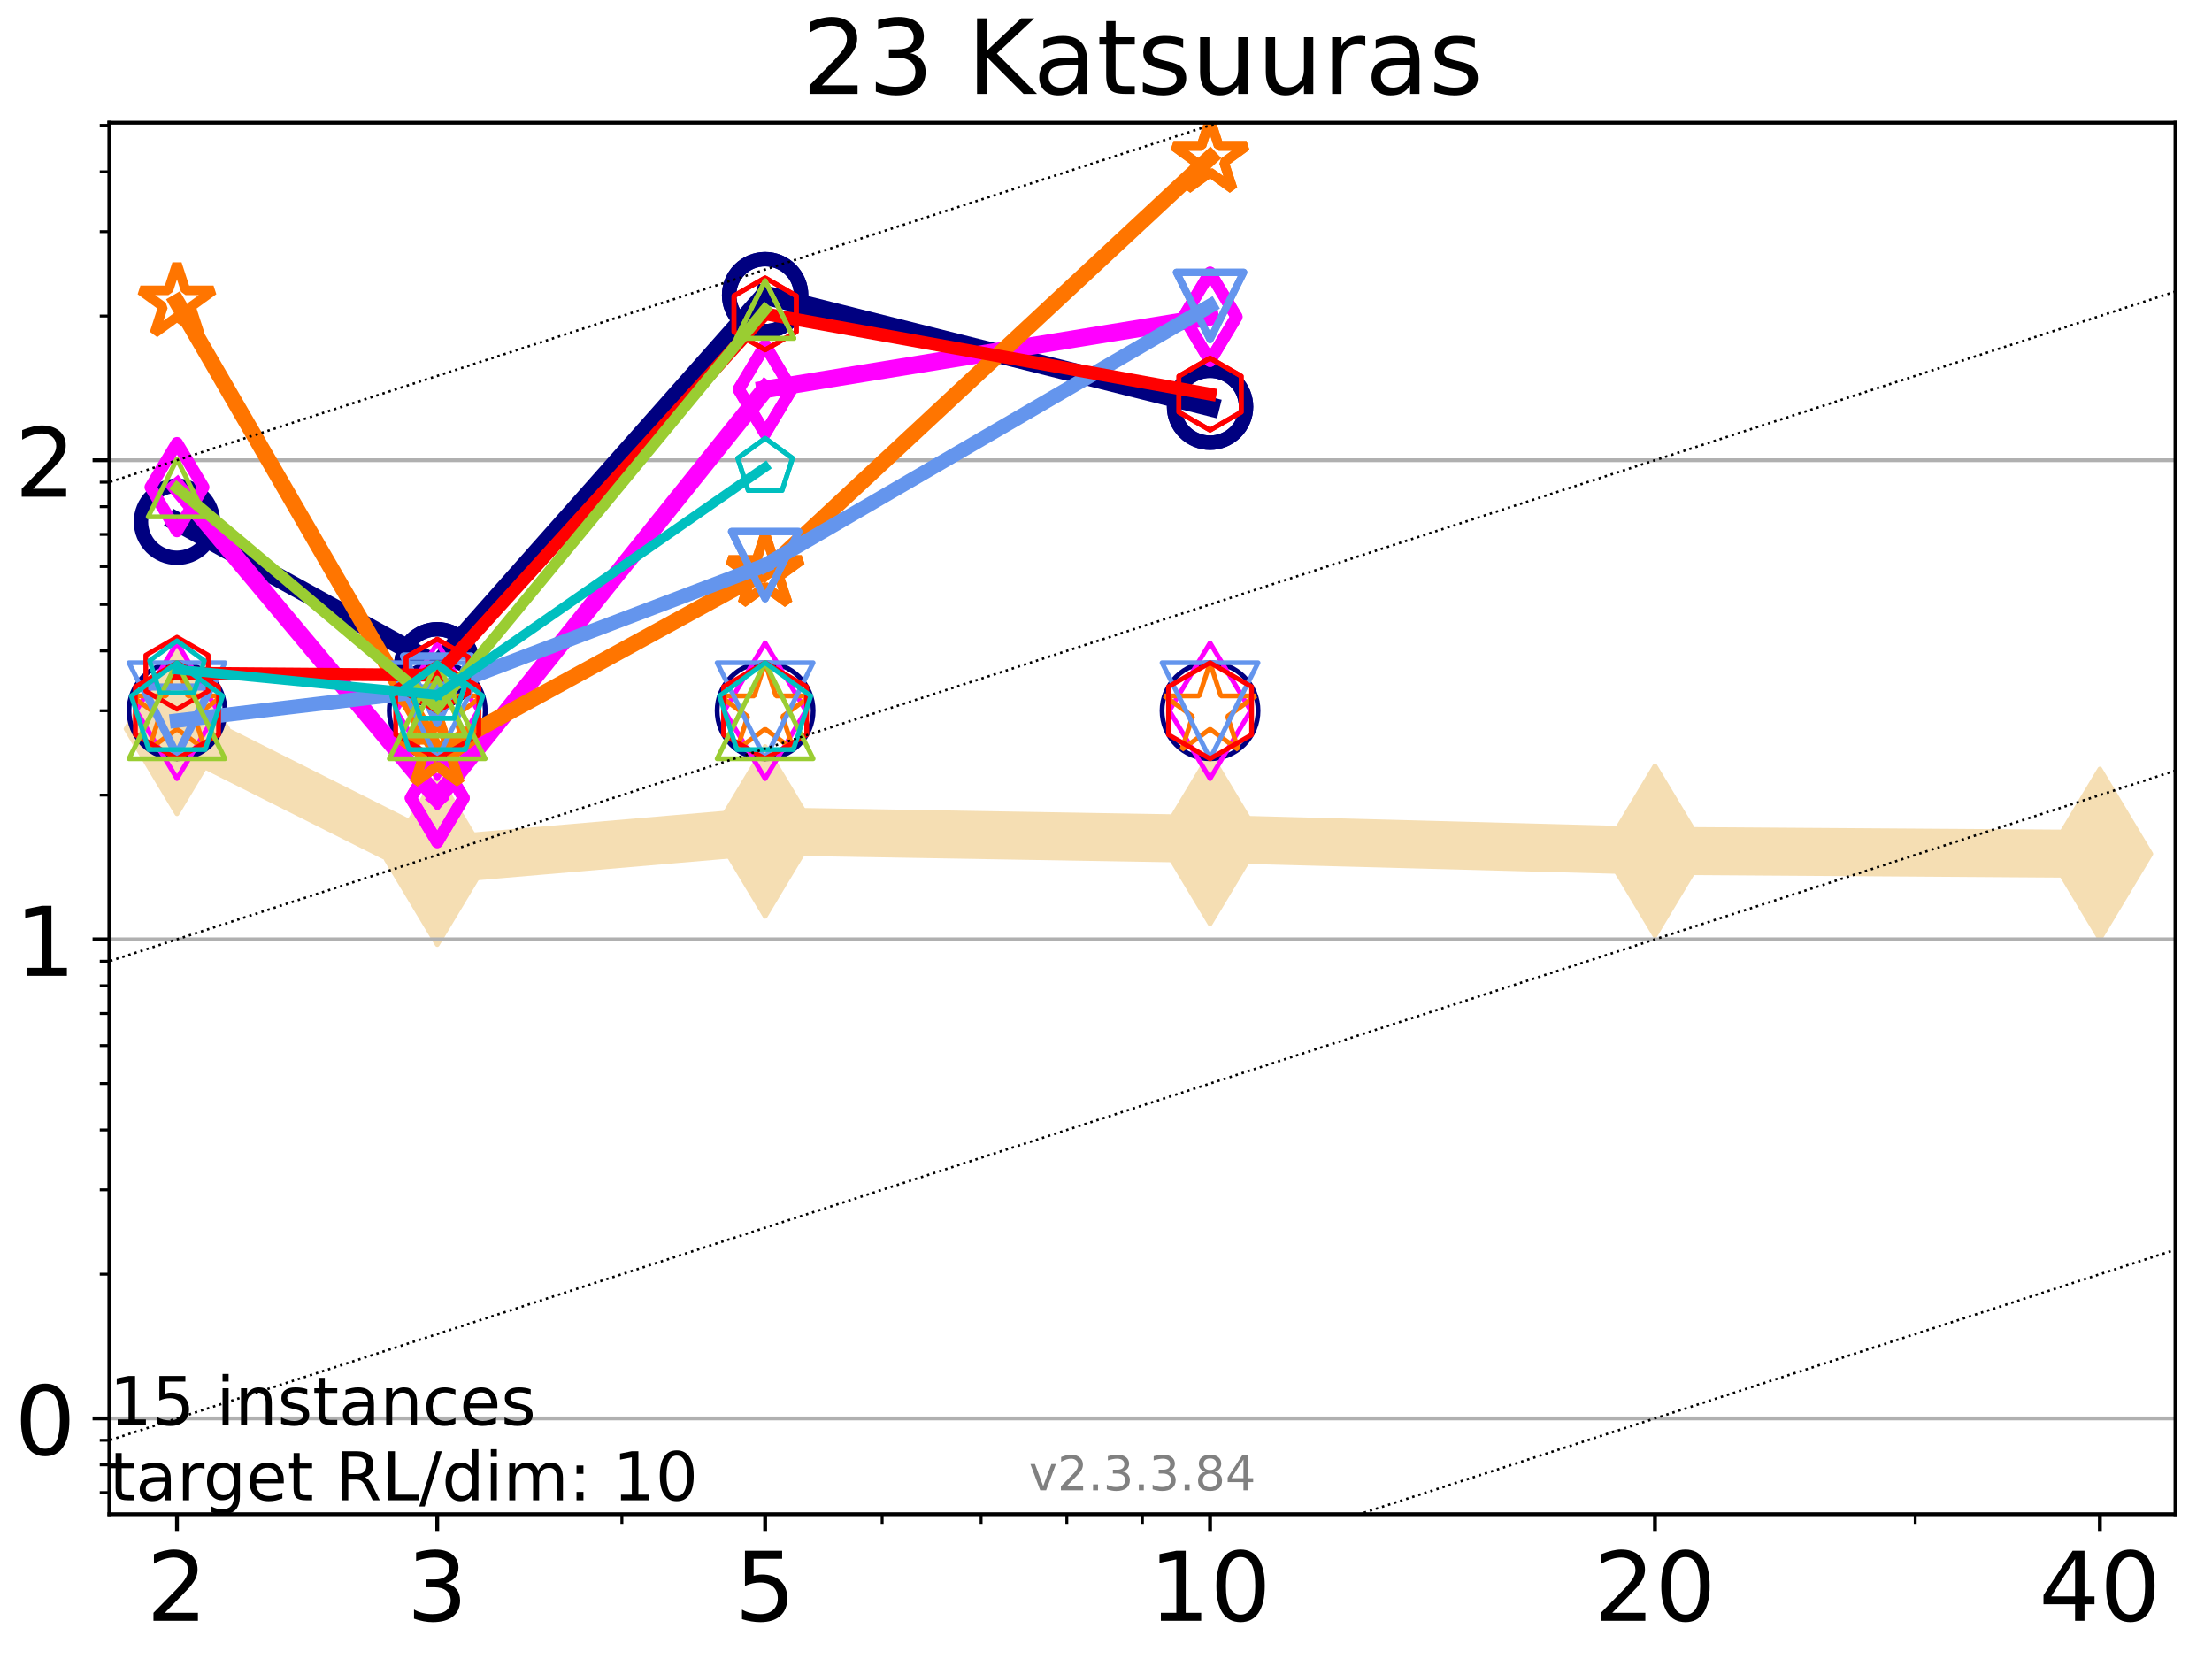<?xml version="1.0" encoding="utf-8" standalone="no"?>
<!DOCTYPE svg PUBLIC "-//W3C//DTD SVG 1.1//EN"
  "http://www.w3.org/Graphics/SVG/1.1/DTD/svg11.dtd">
<!-- Created with matplotlib (https://matplotlib.org/) -->
<svg height="345.6pt" version="1.1" viewBox="0 0 460.8 345.6" width="460.8pt" xmlns="http://www.w3.org/2000/svg" xmlns:xlink="http://www.w3.org/1999/xlink">
 <defs>
  <style type="text/css">*{stroke-linecap:butt;stroke-linejoin:round;}</style>
 </defs>
 <g id="figure_1">
  <g id="patch_1">
   <path d="M 0 345.6 
L 460.8 345.6 
L 460.8 0 
L 0 0 
z
" style="fill:#ffffff;"/>
  </g>
  <g id="axes_1">
   <g id="patch_2">
    <path d="M 22.78 315.44 
L 453.192 315.44 
L 453.192 25.56 
L 22.78 25.56 
z
" style="fill:#ffffff;"/>
   </g>
   <g id="line2d_1">
    <path clip-path="url(#p0651283814)" d="M 36.868 151.834 
L 91.085 179.079 
L 159.39 173.193 
L 252.074 174.77 
L 344.758 177.247 
L 437.443 177.889 
" style="fill:none;stroke:#f5deb3;stroke-linecap:square;stroke-width:10;"/>
    <defs>
     <path d="M -0 17.678 
L 10.607 0 
L 0 -17.678 
L -10.607 -0 
z
" id="m2bf4ff02f3" style="stroke:#f5deb3;stroke-linejoin:miter;"/>
    </defs>
    <g clip-path="url(#p0651283814)">
     <use style="fill:#f5deb3;stroke:#f5deb3;stroke-linejoin:miter;" x="36.868" xlink:href="#m2bf4ff02f3" y="151.834"/>
     <use style="fill:#f5deb3;stroke:#f5deb3;stroke-linejoin:miter;" x="91.085" xlink:href="#m2bf4ff02f3" y="179.079"/>
     <use style="fill:#f5deb3;stroke:#f5deb3;stroke-linejoin:miter;" x="159.39" xlink:href="#m2bf4ff02f3" y="173.193"/>
     <use style="fill:#f5deb3;stroke:#f5deb3;stroke-linejoin:miter;" x="252.074" xlink:href="#m2bf4ff02f3" y="174.77"/>
     <use style="fill:#f5deb3;stroke:#f5deb3;stroke-linejoin:miter;" x="344.758" xlink:href="#m2bf4ff02f3" y="177.247"/>
     <use style="fill:#f5deb3;stroke:#f5deb3;stroke-linejoin:miter;" x="437.443" xlink:href="#m2bf4ff02f3" y="177.889"/>
    </g>
   </g>
   <g id="matplotlib.axis_1">
    <g id="xtick_1">
     <g id="line2d_2">
      <defs>
       <path d="M 0 0 
L 0 3.5 
" id="madba690f1a" style="stroke:#000000;stroke-width:0.8;"/>
      </defs>
      <g>
       <use style="stroke:#000000;stroke-width:0.8;" x="36.868" xlink:href="#madba690f1a" y="315.44"/>
      </g>
     </g>
     <g id="text_1">
      <!-- 2 -->
      <g transform="translate(30.506 337.637)scale(0.2 -0.2)">
       <defs>
        <path d="M 19.188 8.297 
L 53.609 8.297 
L 53.609 0 
L 7.328 0 
L 7.328 8.297 
Q 12.938 14.109 22.625 23.891 
Q 32.328 33.688 34.812 36.531 
Q 39.547 41.844 41.422 45.531 
Q 43.312 49.219 43.312 52.781 
Q 43.312 58.594 39.234 62.25 
Q 35.156 65.922 28.609 65.922 
Q 23.969 65.922 18.812 64.312 
Q 13.672 62.703 7.812 59.422 
L 7.812 69.391 
Q 13.766 71.781 18.938 73 
Q 24.125 74.219 28.422 74.219 
Q 39.75 74.219 46.484 68.547 
Q 53.219 62.891 53.219 53.422 
Q 53.219 48.922 51.531 44.891 
Q 49.859 40.875 45.406 35.406 
Q 44.188 33.984 37.641 27.219 
Q 31.109 20.453 19.188 8.297 
z
" id="DejaVuSans-50"/>
       </defs>
       <use xlink:href="#DejaVuSans-50"/>
      </g>
     </g>
    </g>
    <g id="xtick_2">
     <g id="line2d_3">
      <g>
       <use style="stroke:#000000;stroke-width:0.8;" x="91.085" xlink:href="#madba690f1a" y="315.44"/>
      </g>
     </g>
     <g id="text_2">
      <!-- 3 -->
      <g transform="translate(84.723 337.637)scale(0.2 -0.2)">
       <defs>
        <path d="M 40.578 39.312 
Q 47.656 37.797 51.625 33 
Q 55.609 28.219 55.609 21.188 
Q 55.609 10.406 48.188 4.484 
Q 40.766 -1.422 27.094 -1.422 
Q 22.516 -1.422 17.656 -0.516 
Q 12.797 0.391 7.625 2.203 
L 7.625 11.719 
Q 11.719 9.328 16.594 8.109 
Q 21.484 6.891 26.812 6.891 
Q 36.078 6.891 40.938 10.547 
Q 45.797 14.203 45.797 21.188 
Q 45.797 27.641 41.281 31.266 
Q 36.766 34.906 28.719 34.906 
L 20.219 34.906 
L 20.219 43.016 
L 29.109 43.016 
Q 36.375 43.016 40.234 45.922 
Q 44.094 48.828 44.094 54.297 
Q 44.094 59.906 40.109 62.906 
Q 36.141 65.922 28.719 65.922 
Q 24.656 65.922 20.016 65.031 
Q 15.375 64.156 9.812 62.312 
L 9.812 71.094 
Q 15.438 72.656 20.344 73.438 
Q 25.25 74.219 29.594 74.219 
Q 40.828 74.219 47.359 69.109 
Q 53.906 64.016 53.906 55.328 
Q 53.906 49.266 50.438 45.094 
Q 46.969 40.922 40.578 39.312 
z
" id="DejaVuSans-51"/>
       </defs>
       <use xlink:href="#DejaVuSans-51"/>
      </g>
     </g>
    </g>
    <g id="xtick_3">
     <g id="line2d_4">
      <g>
       <use style="stroke:#000000;stroke-width:0.8;" x="159.39" xlink:href="#madba690f1a" y="315.44"/>
      </g>
     </g>
     <g id="text_3">
      <!-- 5 -->
      <g transform="translate(153.028 337.637)scale(0.2 -0.2)">
       <defs>
        <path d="M 10.797 72.906 
L 49.516 72.906 
L 49.516 64.594 
L 19.828 64.594 
L 19.828 46.734 
Q 21.969 47.469 24.109 47.828 
Q 26.266 48.188 28.422 48.188 
Q 40.625 48.188 47.75 41.5 
Q 54.891 34.812 54.891 23.391 
Q 54.891 11.625 47.562 5.094 
Q 40.234 -1.422 26.906 -1.422 
Q 22.312 -1.422 17.547 -0.641 
Q 12.797 0.141 7.719 1.703 
L 7.719 11.625 
Q 12.109 9.234 16.797 8.062 
Q 21.484 6.891 26.703 6.891 
Q 35.156 6.891 40.078 11.328 
Q 45.016 15.766 45.016 23.391 
Q 45.016 31 40.078 35.438 
Q 35.156 39.891 26.703 39.891 
Q 22.75 39.891 18.812 39.016 
Q 14.891 38.141 10.797 36.281 
z
" id="DejaVuSans-53"/>
       </defs>
       <use xlink:href="#DejaVuSans-53"/>
      </g>
     </g>
    </g>
    <g id="xtick_4">
     <g id="line2d_5">
      <g>
       <use style="stroke:#000000;stroke-width:0.8;" x="252.074" xlink:href="#madba690f1a" y="315.44"/>
      </g>
     </g>
     <g id="text_4">
      <!-- 10 -->
      <g transform="translate(239.349 337.637)scale(0.2 -0.2)">
       <defs>
        <path d="M 12.406 8.297 
L 28.516 8.297 
L 28.516 63.922 
L 10.984 60.406 
L 10.984 69.391 
L 28.422 72.906 
L 38.281 72.906 
L 38.281 8.297 
L 54.391 8.297 
L 54.391 0 
L 12.406 0 
z
" id="DejaVuSans-49"/>
        <path d="M 31.781 66.406 
Q 24.172 66.406 20.328 58.906 
Q 16.5 51.422 16.5 36.375 
Q 16.5 21.391 20.328 13.891 
Q 24.172 6.391 31.781 6.391 
Q 39.453 6.391 43.281 13.891 
Q 47.125 21.391 47.125 36.375 
Q 47.125 51.422 43.281 58.906 
Q 39.453 66.406 31.781 66.406 
z
M 31.781 74.219 
Q 44.047 74.219 50.516 64.516 
Q 56.984 54.828 56.984 36.375 
Q 56.984 17.969 50.516 8.266 
Q 44.047 -1.422 31.781 -1.422 
Q 19.531 -1.422 13.062 8.266 
Q 6.594 17.969 6.594 36.375 
Q 6.594 54.828 13.062 64.516 
Q 19.531 74.219 31.781 74.219 
z
" id="DejaVuSans-48"/>
       </defs>
       <use xlink:href="#DejaVuSans-49"/>
       <use x="63.623" xlink:href="#DejaVuSans-48"/>
      </g>
     </g>
    </g>
    <g id="xtick_5">
     <g id="line2d_6">
      <g>
       <use style="stroke:#000000;stroke-width:0.8;" x="344.758" xlink:href="#madba690f1a" y="315.44"/>
      </g>
     </g>
     <g id="text_5">
      <!-- 20 -->
      <g transform="translate(332.033 337.637)scale(0.2 -0.2)">
       <use xlink:href="#DejaVuSans-50"/>
       <use x="63.623" xlink:href="#DejaVuSans-48"/>
      </g>
     </g>
    </g>
    <g id="xtick_6">
     <g id="line2d_7">
      <g>
       <use style="stroke:#000000;stroke-width:0.8;" x="437.443" xlink:href="#madba690f1a" y="315.44"/>
      </g>
     </g>
     <g id="text_6">
      <!-- 40 -->
      <g transform="translate(424.718 337.637)scale(0.2 -0.2)">
       <defs>
        <path d="M 37.797 64.312 
L 12.891 25.391 
L 37.797 25.391 
z
M 35.203 72.906 
L 47.609 72.906 
L 47.609 25.391 
L 58.016 25.391 
L 58.016 17.188 
L 47.609 17.188 
L 47.609 0 
L 37.797 0 
L 37.797 17.188 
L 4.891 17.188 
L 4.891 26.703 
z
" id="DejaVuSans-52"/>
       </defs>
       <use xlink:href="#DejaVuSans-52"/>
       <use x="63.623" xlink:href="#DejaVuSans-48"/>
      </g>
     </g>
    </g>
    <g id="xtick_7">
     <g id="line2d_8">
      <defs>
       <path d="M 0 0 
L 0 2 
" id="m5be0d6f172" style="stroke:#000000;stroke-width:0.6;"/>
      </defs>
      <g>
       <use style="stroke:#000000;stroke-width:0.6;" x="129.552" xlink:href="#m5be0d6f172" y="315.44"/>
      </g>
     </g>
    </g>
    <g id="xtick_8">
     <g id="line2d_9">
      <g>
       <use style="stroke:#000000;stroke-width:0.6;" x="183.769" xlink:href="#m5be0d6f172" y="315.44"/>
      </g>
     </g>
    </g>
    <g id="xtick_9">
     <g id="line2d_10">
      <g>
       <use style="stroke:#000000;stroke-width:0.6;" x="204.381" xlink:href="#m5be0d6f172" y="315.44"/>
      </g>
     </g>
    </g>
    <g id="xtick_10">
     <g id="line2d_11">
      <g>
       <use style="stroke:#000000;stroke-width:0.6;" x="222.237" xlink:href="#m5be0d6f172" y="315.44"/>
      </g>
     </g>
    </g>
    <g id="xtick_11">
     <g id="line2d_12">
      <g>
       <use style="stroke:#000000;stroke-width:0.6;" x="237.986" xlink:href="#m5be0d6f172" y="315.44"/>
      </g>
     </g>
    </g>
    <g id="xtick_12">
     <g id="line2d_13">
      <g>
       <use style="stroke:#000000;stroke-width:0.6;" x="398.975" xlink:href="#m5be0d6f172" y="315.44"/>
      </g>
     </g>
    </g>
   </g>
   <g id="matplotlib.axis_2">
    <g id="ytick_1">
     <g id="line2d_14">
      <path clip-path="url(#p0651283814)" d="M 22.78 295.48 
L 453.192 295.48 
" style="fill:none;stroke:#b0b0b0;stroke-linecap:square;stroke-width:0.8;"/>
     </g>
     <g id="line2d_15">
      <defs>
       <path d="M 0 0 
L -3.5 0 
" id="m5b00fd52d1" style="stroke:#000000;stroke-width:0.8;"/>
      </defs>
      <g>
       <use style="stroke:#000000;stroke-width:0.8;" x="22.78" xlink:href="#m5b00fd52d1" y="295.48"/>
      </g>
     </g>
     <g id="text_7">
      <!-- 0 -->
      <g transform="translate(3.055 303.078)scale(0.2 -0.2)">
       <use xlink:href="#DejaVuSans-48"/>
      </g>
     </g>
    </g>
    <g id="ytick_2">
     <g id="line2d_16">
      <path clip-path="url(#p0651283814)" d="M 22.78 195.679 
L 453.192 195.679 
" style="fill:none;stroke:#b0b0b0;stroke-linecap:square;stroke-width:0.8;"/>
     </g>
     <g id="line2d_17">
      <g>
       <use style="stroke:#000000;stroke-width:0.8;" x="22.78" xlink:href="#m5b00fd52d1" y="195.679"/>
      </g>
     </g>
     <g id="text_8">
      <!-- 1 -->
      <g transform="translate(3.055 203.278)scale(0.2 -0.2)">
       <use xlink:href="#DejaVuSans-49"/>
      </g>
     </g>
    </g>
    <g id="ytick_3">
     <g id="line2d_18">
      <path clip-path="url(#p0651283814)" d="M 22.78 95.879 
L 453.192 95.879 
" style="fill:none;stroke:#b0b0b0;stroke-linecap:square;stroke-width:0.8;"/>
     </g>
     <g id="line2d_19">
      <g>
       <use style="stroke:#000000;stroke-width:0.8;" x="22.78" xlink:href="#m5b00fd52d1" y="95.879"/>
      </g>
     </g>
     <g id="text_9">
      <!-- 2 -->
      <g transform="translate(3.055 103.477)scale(0.2 -0.2)">
       <use xlink:href="#DejaVuSans-50"/>
      </g>
     </g>
    </g>
    <g id="ytick_4">
     <g id="line2d_20">
      <defs>
       <path d="M 0 0 
L -2 0 
" id="m7f243e29fc" style="stroke:#000000;stroke-width:0.6;"/>
      </defs>
      <g>
       <use style="stroke:#000000;stroke-width:0.6;" x="22.78" xlink:href="#m7f243e29fc" y="310.939"/>
      </g>
     </g>
    </g>
    <g id="ytick_5">
     <g id="line2d_21">
      <g>
       <use style="stroke:#000000;stroke-width:0.6;" x="22.78" xlink:href="#m7f243e29fc" y="305.152"/>
      </g>
     </g>
    </g>
    <g id="ytick_6">
     <g id="line2d_22">
      <g>
       <use style="stroke:#000000;stroke-width:0.6;" x="22.78" xlink:href="#m7f243e29fc" y="300.047"/>
      </g>
     </g>
    </g>
    <g id="ytick_7">
     <g id="line2d_23">
      <g>
       <use style="stroke:#000000;stroke-width:0.6;" x="22.78" xlink:href="#m7f243e29fc" y="265.437"/>
      </g>
     </g>
    </g>
    <g id="ytick_8">
     <g id="line2d_24">
      <g>
       <use style="stroke:#000000;stroke-width:0.6;" x="22.78" xlink:href="#m7f243e29fc" y="247.863"/>
      </g>
     </g>
    </g>
    <g id="ytick_9">
     <g id="line2d_25">
      <g>
       <use style="stroke:#000000;stroke-width:0.6;" x="22.78" xlink:href="#m7f243e29fc" y="235.394"/>
      </g>
     </g>
    </g>
    <g id="ytick_10">
     <g id="line2d_26">
      <g>
       <use style="stroke:#000000;stroke-width:0.6;" x="22.78" xlink:href="#m7f243e29fc" y="225.722"/>
      </g>
     </g>
    </g>
    <g id="ytick_11">
     <g id="line2d_27">
      <g>
       <use style="stroke:#000000;stroke-width:0.6;" x="22.78" xlink:href="#m7f243e29fc" y="217.82"/>
      </g>
     </g>
    </g>
    <g id="ytick_12">
     <g id="line2d_28">
      <g>
       <use style="stroke:#000000;stroke-width:0.6;" x="22.78" xlink:href="#m7f243e29fc" y="211.139"/>
      </g>
     </g>
    </g>
    <g id="ytick_13">
     <g id="line2d_29">
      <g>
       <use style="stroke:#000000;stroke-width:0.6;" x="22.78" xlink:href="#m7f243e29fc" y="205.351"/>
      </g>
     </g>
    </g>
    <g id="ytick_14">
     <g id="line2d_30">
      <g>
       <use style="stroke:#000000;stroke-width:0.6;" x="22.78" xlink:href="#m7f243e29fc" y="200.246"/>
      </g>
     </g>
    </g>
    <g id="ytick_15">
     <g id="line2d_31">
      <g>
       <use style="stroke:#000000;stroke-width:0.6;" x="22.78" xlink:href="#m7f243e29fc" y="165.636"/>
      </g>
     </g>
    </g>
    <g id="ytick_16">
     <g id="line2d_32">
      <g>
       <use style="stroke:#000000;stroke-width:0.6;" x="22.78" xlink:href="#m7f243e29fc" y="148.062"/>
      </g>
     </g>
    </g>
    <g id="ytick_17">
     <g id="line2d_33">
      <g>
       <use style="stroke:#000000;stroke-width:0.6;" x="22.78" xlink:href="#m7f243e29fc" y="135.593"/>
      </g>
     </g>
    </g>
    <g id="ytick_18">
     <g id="line2d_34">
      <g>
       <use style="stroke:#000000;stroke-width:0.6;" x="22.78" xlink:href="#m7f243e29fc" y="125.922"/>
      </g>
     </g>
    </g>
    <g id="ytick_19">
     <g id="line2d_35">
      <g>
       <use style="stroke:#000000;stroke-width:0.6;" x="22.78" xlink:href="#m7f243e29fc" y="118.019"/>
      </g>
     </g>
    </g>
    <g id="ytick_20">
     <g id="line2d_36">
      <g>
       <use style="stroke:#000000;stroke-width:0.6;" x="22.78" xlink:href="#m7f243e29fc" y="111.338"/>
      </g>
     </g>
    </g>
    <g id="ytick_21">
     <g id="line2d_37">
      <g>
       <use style="stroke:#000000;stroke-width:0.6;" x="22.78" xlink:href="#m7f243e29fc" y="105.55"/>
      </g>
     </g>
    </g>
    <g id="ytick_22">
     <g id="line2d_38">
      <g>
       <use style="stroke:#000000;stroke-width:0.6;" x="22.78" xlink:href="#m7f243e29fc" y="100.445"/>
      </g>
     </g>
    </g>
    <g id="ytick_23">
     <g id="line2d_39">
      <g>
       <use style="stroke:#000000;stroke-width:0.6;" x="22.78" xlink:href="#m7f243e29fc" y="65.836"/>
      </g>
     </g>
    </g>
    <g id="ytick_24">
     <g id="line2d_40">
      <g>
       <use style="stroke:#000000;stroke-width:0.6;" x="22.78" xlink:href="#m7f243e29fc" y="48.262"/>
      </g>
     </g>
    </g>
    <g id="ytick_25">
     <g id="line2d_41">
      <g>
       <use style="stroke:#000000;stroke-width:0.6;" x="22.78" xlink:href="#m7f243e29fc" y="35.793"/>
      </g>
     </g>
    </g>
    <g id="ytick_26">
     <g id="line2d_42">
      <g>
       <use style="stroke:#000000;stroke-width:0.6;" x="22.78" xlink:href="#m7f243e29fc" y="26.121"/>
      </g>
     </g>
    </g>
   </g>
   <g id="line2d_43">
    <path clip-path="url(#p0651283814)" d="M 36.868 108.696 
L 91.085 138.584 
" style="fill:none;stroke:#000080;stroke-linecap:square;stroke-width:4;"/>
    <defs>
     <path d="M 0 7.5 
C 1.989 7.5 3.897 6.71 5.303 5.303 
C 6.71 3.897 7.5 1.989 7.5 0 
C 7.5 -1.989 6.71 -3.897 5.303 -5.303 
C 3.897 -6.71 1.989 -7.5 0 -7.5 
C -1.989 -7.5 -3.897 -6.71 -5.303 -5.303 
C -6.71 -3.897 -7.5 -1.989 -7.5 0 
C -7.5 1.989 -6.71 3.897 -5.303 5.303 
C -3.897 6.71 -1.989 7.5 0 7.5 
z
" id="m69566d8a46" style="stroke:#000080;stroke-width:3;"/>
    </defs>
    <g clip-path="url(#p0651283814)">
     <use style="fill-opacity:0;stroke:#000080;stroke-width:3;" x="36.868" xlink:href="#m69566d8a46" y="108.696"/>
     <use style="fill-opacity:0;stroke:#000080;stroke-width:3;" x="91.085" xlink:href="#m69566d8a46" y="138.584"/>
    </g>
   </g>
   <g id="line2d_44">
    <path clip-path="url(#p0651283814)" d="M 91.085 138.584 
L 159.39 61.489 
" style="fill:none;stroke:#000080;stroke-linecap:square;stroke-width:4;"/>
    <g clip-path="url(#p0651283814)">
     <use style="fill-opacity:0;stroke:#000080;stroke-width:3;" x="91.085" xlink:href="#m69566d8a46" y="138.584"/>
     <use style="fill-opacity:0;stroke:#000080;stroke-width:3;" x="159.39" xlink:href="#m69566d8a46" y="61.489"/>
    </g>
   </g>
   <g id="line2d_45">
    <path clip-path="url(#p0651283814)" d="M 159.39 61.489 
L 252.074 84.73 
" style="fill:none;stroke:#000080;stroke-linecap:square;stroke-width:4;"/>
    <g clip-path="url(#p0651283814)">
     <use style="fill-opacity:0;stroke:#000080;stroke-width:3;" x="159.39" xlink:href="#m69566d8a46" y="61.489"/>
     <use style="fill-opacity:0;stroke:#000080;stroke-width:3;" x="252.074" xlink:href="#m69566d8a46" y="84.73"/>
    </g>
   </g>
   <g id="line2d_46">
    <path clip-path="url(#p0651283814)" d="M 252.074 84.73 
" style="fill:none;stroke:#000080;stroke-linecap:square;stroke-width:4;"/>
    <g clip-path="url(#p0651283814)">
     <use style="fill-opacity:0;stroke:#000080;stroke-width:3;" x="252.074" xlink:href="#m69566d8a46" y="84.73"/>
    </g>
   </g>
   <g id="line2d_47"/>
   <g id="line2d_48">
    <defs>
     <path d="M 0 10 
C 2.652 10 5.196 8.946 7.071 7.071 
C 8.946 5.196 10 2.652 10 0 
C 10 -2.652 8.946 -5.196 7.071 -7.071 
C 5.196 -8.946 2.652 -10 0 -10 
C -2.652 -10 -5.196 -8.946 -7.071 -7.071 
C -8.946 -5.196 -10 -2.652 -10 0 
C -10 2.652 -8.946 5.196 -7.071 7.071 
C -5.196 8.946 -2.652 10 0 10 
z
" id="mb49b01c507" style="stroke:#000080;"/>
    </defs>
    <g clip-path="url(#p0651283814)">
     <use style="fill-opacity:0;stroke:#000080;" x="36.868" xlink:href="#mb49b01c507" y="148.062"/>
     <use style="fill-opacity:0;stroke:#000080;" x="91.085" xlink:href="#mb49b01c507" y="148.062"/>
     <use style="fill-opacity:0;stroke:#000080;" x="159.39" xlink:href="#mb49b01c507" y="148.062"/>
     <use style="fill-opacity:0;stroke:#000080;" x="252.074" xlink:href="#mb49b01c507" y="148.062"/>
    </g>
   </g>
   <g id="line2d_49">
    <path clip-path="url(#p0651283814)" d="M 36.868 101.481 
L 91.085 166.243 
" style="fill:none;stroke:#ff00ff;stroke-linecap:square;stroke-width:3.667;"/>
    <defs>
     <path d="M -0 9.192 
L 5.515 0 
L 0 -9.192 
L -5.515 -0 
z
" id="m66bf32eba6" style="stroke:#ff00ff;stroke-linejoin:miter;stroke-width:2.5;"/>
    </defs>
    <g clip-path="url(#p0651283814)">
     <use style="fill-opacity:0;stroke:#ff00ff;stroke-linejoin:miter;stroke-width:2.5;" x="36.868" xlink:href="#m66bf32eba6" y="101.481"/>
     <use style="fill-opacity:0;stroke:#ff00ff;stroke-linejoin:miter;stroke-width:2.5;" x="91.085" xlink:href="#m66bf32eba6" y="166.243"/>
    </g>
   </g>
   <g id="line2d_50">
    <path clip-path="url(#p0651283814)" d="M 91.085 166.243 
L 159.39 81.11 
" style="fill:none;stroke:#ff00ff;stroke-linecap:square;stroke-width:3.667;"/>
    <g clip-path="url(#p0651283814)">
     <use style="fill-opacity:0;stroke:#ff00ff;stroke-linejoin:miter;stroke-width:2.5;" x="91.085" xlink:href="#m66bf32eba6" y="166.243"/>
     <use style="fill-opacity:0;stroke:#ff00ff;stroke-linejoin:miter;stroke-width:2.5;" x="159.39" xlink:href="#m66bf32eba6" y="81.11"/>
    </g>
   </g>
   <g id="line2d_51">
    <path clip-path="url(#p0651283814)" d="M 159.39 81.11 
L 252.074 65.999 
" style="fill:none;stroke:#ff00ff;stroke-linecap:square;stroke-width:3.667;"/>
    <g clip-path="url(#p0651283814)">
     <use style="fill-opacity:0;stroke:#ff00ff;stroke-linejoin:miter;stroke-width:2.5;" x="159.39" xlink:href="#m66bf32eba6" y="81.11"/>
     <use style="fill-opacity:0;stroke:#ff00ff;stroke-linejoin:miter;stroke-width:2.5;" x="252.074" xlink:href="#m66bf32eba6" y="65.999"/>
    </g>
   </g>
   <g id="line2d_52">
    <path clip-path="url(#p0651283814)" d="M 252.074 65.999 
" style="fill:none;stroke:#ff00ff;stroke-linecap:square;stroke-width:3.667;"/>
    <g clip-path="url(#p0651283814)">
     <use style="fill-opacity:0;stroke:#ff00ff;stroke-linejoin:miter;stroke-width:2.5;" x="252.074" xlink:href="#m66bf32eba6" y="65.999"/>
    </g>
   </g>
   <g id="line2d_53"/>
   <g id="line2d_54">
    <defs>
     <path d="M -0 14.142 
L 8.485 0 
L -0 -14.142 
L -8.485 -0 
z
" id="mede981fa05" style="stroke:#ff00ff;stroke-linejoin:miter;"/>
    </defs>
    <g clip-path="url(#p0651283814)">
     <use style="fill-opacity:0;stroke:#ff00ff;stroke-linejoin:miter;" x="36.868" xlink:href="#mede981fa05" y="148.062"/>
     <use style="fill-opacity:0;stroke:#ff00ff;stroke-linejoin:miter;" x="91.085" xlink:href="#mede981fa05" y="148.062"/>
     <use style="fill-opacity:0;stroke:#ff00ff;stroke-linejoin:miter;" x="159.39" xlink:href="#mede981fa05" y="148.062"/>
     <use style="fill-opacity:0;stroke:#ff00ff;stroke-linejoin:miter;" x="252.074" xlink:href="#mede981fa05" y="148.062"/>
    </g>
   </g>
   <g id="line2d_55">
    <path clip-path="url(#p0651283814)" d="M 36.868 62.954 
L 91.085 156.546 
" style="fill:none;stroke:#ff7500;stroke-linecap:square;stroke-width:3.333;"/>
    <defs>
     <path d="M 0 -8 
L -1.796 -2.472 
L -7.608 -2.472 
L -2.906 0.944 
L -4.702 6.472 
L -0 3.056 
L 4.702 6.472 
L 2.906 0.944 
L 7.608 -2.472 
L 1.796 -2.472 
z
" id="m1aaca865a3" style="stroke:#ff7500;stroke-linejoin:bevel;stroke-width:2;"/>
    </defs>
    <g clip-path="url(#p0651283814)">
     <use style="fill-opacity:0;stroke:#ff7500;stroke-linejoin:bevel;stroke-width:2;" x="36.868" xlink:href="#m1aaca865a3" y="62.954"/>
     <use style="fill-opacity:0;stroke:#ff7500;stroke-linejoin:bevel;stroke-width:2;" x="91.085" xlink:href="#m1aaca865a3" y="156.546"/>
    </g>
   </g>
   <g id="line2d_56">
    <path clip-path="url(#p0651283814)" d="M 91.085 156.546 
L 159.39 119.141 
" style="fill:none;stroke:#ff7500;stroke-linecap:square;stroke-width:3.333;"/>
    <g clip-path="url(#p0651283814)">
     <use style="fill-opacity:0;stroke:#ff7500;stroke-linejoin:bevel;stroke-width:2;" x="91.085" xlink:href="#m1aaca865a3" y="156.546"/>
     <use style="fill-opacity:0;stroke:#ff7500;stroke-linejoin:bevel;stroke-width:2;" x="159.39" xlink:href="#m1aaca865a3" y="119.141"/>
    </g>
   </g>
   <g id="line2d_57">
    <path clip-path="url(#p0651283814)" d="M 159.39 119.141 
L 252.074 32.87 
" style="fill:none;stroke:#ff7500;stroke-linecap:square;stroke-width:3.333;"/>
    <g clip-path="url(#p0651283814)">
     <use style="fill-opacity:0;stroke:#ff7500;stroke-linejoin:bevel;stroke-width:2;" x="159.39" xlink:href="#m1aaca865a3" y="119.141"/>
     <use style="fill-opacity:0;stroke:#ff7500;stroke-linejoin:bevel;stroke-width:2;" x="252.074" xlink:href="#m1aaca865a3" y="32.87"/>
    </g>
   </g>
   <g id="line2d_58">
    <path clip-path="url(#p0651283814)" d="M 252.074 32.87 
" style="fill:none;stroke:#ff7500;stroke-linecap:square;stroke-width:3.333;"/>
    <g clip-path="url(#p0651283814)">
     <use style="fill-opacity:0;stroke:#ff7500;stroke-linejoin:bevel;stroke-width:2;" x="252.074" xlink:href="#m1aaca865a3" y="32.87"/>
    </g>
   </g>
   <g id="line2d_59"/>
   <g id="line2d_60">
    <defs>
     <path d="M 0 -10 
L -2.245 -3.09 
L -9.511 -3.09 
L -3.633 1.18 
L -5.878 8.09 
L -0 3.82 
L 5.878 8.09 
L 3.633 1.18 
L 9.511 -3.09 
L 2.245 -3.09 
z
" id="m767bc7acd2" style="stroke:#ff7500;stroke-linejoin:bevel;"/>
    </defs>
    <g clip-path="url(#p0651283814)">
     <use style="fill-opacity:0;stroke:#ff7500;stroke-linejoin:bevel;" x="36.868" xlink:href="#m767bc7acd2" y="148.062"/>
     <use style="fill-opacity:0;stroke:#ff7500;stroke-linejoin:bevel;" x="91.085" xlink:href="#m767bc7acd2" y="148.062"/>
     <use style="fill-opacity:0;stroke:#ff7500;stroke-linejoin:bevel;" x="159.39" xlink:href="#m767bc7acd2" y="148.062"/>
     <use style="fill-opacity:0;stroke:#ff7500;stroke-linejoin:bevel;" x="252.074" xlink:href="#m767bc7acd2" y="148.062"/>
    </g>
   </g>
   <g id="line2d_61">
    <path clip-path="url(#p0651283814)" d="M 36.868 150.117 
L 91.085 143.689 
" style="fill:none;stroke:#6495ed;stroke-linecap:square;stroke-width:3;"/>
    <defs>
     <path d="M -0 7 
L 7 -7 
L -7 -7 
z
" id="mcf244566e2" style="stroke:#6495ed;stroke-linejoin:miter;stroke-width:1.5;"/>
    </defs>
    <g clip-path="url(#p0651283814)">
     <use style="fill-opacity:0;stroke:#6495ed;stroke-linejoin:miter;stroke-width:1.5;" x="36.868" xlink:href="#mcf244566e2" y="150.117"/>
     <use style="fill-opacity:0;stroke:#6495ed;stroke-linejoin:miter;stroke-width:1.5;" x="91.085" xlink:href="#mcf244566e2" y="143.689"/>
    </g>
   </g>
   <g id="line2d_62">
    <path clip-path="url(#p0651283814)" d="M 91.085 143.689 
L 159.39 117.731 
" style="fill:none;stroke:#6495ed;stroke-linecap:square;stroke-width:3;"/>
    <g clip-path="url(#p0651283814)">
     <use style="fill-opacity:0;stroke:#6495ed;stroke-linejoin:miter;stroke-width:1.5;" x="91.085" xlink:href="#mcf244566e2" y="143.689"/>
     <use style="fill-opacity:0;stroke:#6495ed;stroke-linejoin:miter;stroke-width:1.5;" x="159.39" xlink:href="#mcf244566e2" y="117.731"/>
    </g>
   </g>
   <g id="line2d_63">
    <path clip-path="url(#p0651283814)" d="M 159.39 117.731 
L 252.074 63.731 
" style="fill:none;stroke:#6495ed;stroke-linecap:square;stroke-width:3;"/>
    <g clip-path="url(#p0651283814)">
     <use style="fill-opacity:0;stroke:#6495ed;stroke-linejoin:miter;stroke-width:1.5;" x="159.39" xlink:href="#mcf244566e2" y="117.731"/>
     <use style="fill-opacity:0;stroke:#6495ed;stroke-linejoin:miter;stroke-width:1.5;" x="252.074" xlink:href="#mcf244566e2" y="63.731"/>
    </g>
   </g>
   <g id="line2d_64">
    <path clip-path="url(#p0651283814)" d="M 252.074 63.731 
" style="fill:none;stroke:#6495ed;stroke-linecap:square;stroke-width:3;"/>
    <g clip-path="url(#p0651283814)">
     <use style="fill-opacity:0;stroke:#6495ed;stroke-linejoin:miter;stroke-width:1.5;" x="252.074" xlink:href="#mcf244566e2" y="63.731"/>
    </g>
   </g>
   <g id="line2d_65"/>
   <g id="line2d_66">
    <defs>
     <path d="M -0 10 
L 10 -10 
L -10 -10 
z
" id="m7a17ee1d17" style="stroke:#6495ed;stroke-linejoin:miter;"/>
    </defs>
    <g clip-path="url(#p0651283814)">
     <use style="fill-opacity:0;stroke:#6495ed;stroke-linejoin:miter;" x="36.868" xlink:href="#m7a17ee1d17" y="148.062"/>
     <use style="fill-opacity:0;stroke:#6495ed;stroke-linejoin:miter;" x="91.085" xlink:href="#m7a17ee1d17" y="148.062"/>
     <use style="fill-opacity:0;stroke:#6495ed;stroke-linejoin:miter;" x="159.39" xlink:href="#m7a17ee1d17" y="148.062"/>
     <use style="fill-opacity:0;stroke:#6495ed;stroke-linejoin:miter;" x="252.074" xlink:href="#m7a17ee1d17" y="148.062"/>
    </g>
   </g>
   <g id="line2d_67">
    <path clip-path="url(#p0651283814)" d="M 36.868 140.235 
L 91.085 140.653 
" style="fill:none;stroke:#ff0000;stroke-linecap:square;stroke-width:2.667;"/>
    <defs>
     <path d="M 0 -7.5 
L -6.495 -3.75 
L -6.495 3.75 
L -0 7.5 
L 6.495 3.75 
L 6.495 -3.75 
z
" id="m9c36a1f1fd" style="stroke:#ff0000;stroke-linejoin:miter;"/>
    </defs>
    <g clip-path="url(#p0651283814)">
     <use style="fill-opacity:0;stroke:#ff0000;stroke-linejoin:miter;" x="36.868" xlink:href="#m9c36a1f1fd" y="140.235"/>
     <use style="fill-opacity:0;stroke:#ff0000;stroke-linejoin:miter;" x="91.085" xlink:href="#m9c36a1f1fd" y="140.653"/>
    </g>
   </g>
   <g id="line2d_68">
    <path clip-path="url(#p0651283814)" d="M 91.085 140.653 
L 159.39 65.383 
" style="fill:none;stroke:#ff0000;stroke-linecap:square;stroke-width:2.667;"/>
    <g clip-path="url(#p0651283814)">
     <use style="fill-opacity:0;stroke:#ff0000;stroke-linejoin:miter;" x="91.085" xlink:href="#m9c36a1f1fd" y="140.653"/>
     <use style="fill-opacity:0;stroke:#ff0000;stroke-linejoin:miter;" x="159.39" xlink:href="#m9c36a1f1fd" y="65.383"/>
    </g>
   </g>
   <g id="line2d_69">
    <path clip-path="url(#p0651283814)" d="M 159.39 65.383 
L 252.074 82.108 
" style="fill:none;stroke:#ff0000;stroke-linecap:square;stroke-width:2.667;"/>
    <g clip-path="url(#p0651283814)">
     <use style="fill-opacity:0;stroke:#ff0000;stroke-linejoin:miter;" x="159.39" xlink:href="#m9c36a1f1fd" y="65.383"/>
     <use style="fill-opacity:0;stroke:#ff0000;stroke-linejoin:miter;" x="252.074" xlink:href="#m9c36a1f1fd" y="82.108"/>
    </g>
   </g>
   <g id="line2d_70">
    <path clip-path="url(#p0651283814)" d="M 252.074 82.108 
" style="fill:none;stroke:#ff0000;stroke-linecap:square;stroke-width:2.667;"/>
    <g clip-path="url(#p0651283814)">
     <use style="fill-opacity:0;stroke:#ff0000;stroke-linejoin:miter;" x="252.074" xlink:href="#m9c36a1f1fd" y="82.108"/>
    </g>
   </g>
   <g id="line2d_71"/>
   <g id="line2d_72">
    <defs>
     <path d="M 0 -10 
L -8.66 -5 
L -8.66 5 
L -0 10 
L 8.66 5 
L 8.66 -5 
z
" id="mb5b8280d93" style="stroke:#ff0000;stroke-linejoin:miter;"/>
    </defs>
    <g clip-path="url(#p0651283814)">
     <use style="fill-opacity:0;stroke:#ff0000;stroke-linejoin:miter;" x="36.868" xlink:href="#mb5b8280d93" y="148.062"/>
     <use style="fill-opacity:0;stroke:#ff0000;stroke-linejoin:miter;" x="91.085" xlink:href="#mb5b8280d93" y="148.062"/>
     <use style="fill-opacity:0;stroke:#ff0000;stroke-linejoin:miter;" x="159.39" xlink:href="#mb5b8280d93" y="148.062"/>
     <use style="fill-opacity:0;stroke:#ff0000;stroke-linejoin:miter;" x="252.074" xlink:href="#mb5b8280d93" y="148.062"/>
    </g>
   </g>
   <g id="line2d_73">
    <path clip-path="url(#p0651283814)" d="M 36.868 101.666 
L 91.085 147.267 
" style="fill:none;stroke:#9acd32;stroke-linecap:square;stroke-width:2.333;"/>
    <defs>
     <path d="M 0 -6 
L -6 6 
L 6 6 
z
" id="m8a63e4ae67" style="stroke:#9acd32;stroke-linejoin:miter;"/>
    </defs>
    <g clip-path="url(#p0651283814)">
     <use style="fill-opacity:0;stroke:#9acd32;stroke-linejoin:miter;" x="36.868" xlink:href="#m8a63e4ae67" y="101.666"/>
     <use style="fill-opacity:0;stroke:#9acd32;stroke-linejoin:miter;" x="91.085" xlink:href="#m8a63e4ae67" y="147.267"/>
    </g>
   </g>
   <g id="line2d_74">
    <path clip-path="url(#p0651283814)" d="M 91.085 147.267 
L 159.39 64.492 
" style="fill:none;stroke:#9acd32;stroke-linecap:square;stroke-width:2.333;"/>
    <g clip-path="url(#p0651283814)">
     <use style="fill-opacity:0;stroke:#9acd32;stroke-linejoin:miter;" x="91.085" xlink:href="#m8a63e4ae67" y="147.267"/>
     <use style="fill-opacity:0;stroke:#9acd32;stroke-linejoin:miter;" x="159.39" xlink:href="#m8a63e4ae67" y="64.492"/>
    </g>
   </g>
   <g id="line2d_75">
    <path clip-path="url(#p0651283814)" d="M 159.39 64.492 
" style="fill:none;stroke:#9acd32;stroke-linecap:square;stroke-width:2.333;"/>
    <g clip-path="url(#p0651283814)">
     <use style="fill-opacity:0;stroke:#9acd32;stroke-linejoin:miter;" x="159.39" xlink:href="#m8a63e4ae67" y="64.492"/>
    </g>
   </g>
   <g id="line2d_76"/>
   <g id="line2d_77">
    <defs>
     <path d="M 0 -10 
L -10 10 
L 10 10 
z
" id="m00c952a05b" style="stroke:#9acd32;stroke-linejoin:miter;"/>
    </defs>
    <g clip-path="url(#p0651283814)">
     <use style="fill-opacity:0;stroke:#9acd32;stroke-linejoin:miter;" x="36.868" xlink:href="#m00c952a05b" y="148.062"/>
     <use style="fill-opacity:0;stroke:#9acd32;stroke-linejoin:miter;" x="91.085" xlink:href="#m00c952a05b" y="148.062"/>
     <use style="fill-opacity:0;stroke:#9acd32;stroke-linejoin:miter;" x="159.39" xlink:href="#m00c952a05b" y="148.062"/>
    </g>
   </g>
   <g id="line2d_78">
    <path clip-path="url(#p0651283814)" d="M 36.868 139.488 
L 91.085 144.771 
" style="fill:none;stroke:#00bfbf;stroke-linecap:square;stroke-width:2;"/>
    <defs>
     <path d="M 0 -6 
L -5.706 -1.854 
L -3.527 4.854 
L 3.527 4.854 
L 5.706 -1.854 
z
" id="me358dd3265" style="stroke:#00bfbf;stroke-linejoin:miter;"/>
    </defs>
    <g clip-path="url(#p0651283814)">
     <use style="fill-opacity:0;stroke:#00bfbf;stroke-linejoin:miter;" x="36.868" xlink:href="#me358dd3265" y="139.488"/>
     <use style="fill-opacity:0;stroke:#00bfbf;stroke-linejoin:miter;" x="91.085" xlink:href="#me358dd3265" y="144.771"/>
    </g>
   </g>
   <g id="line2d_79">
    <path clip-path="url(#p0651283814)" d="M 91.085 144.771 
L 159.39 97.311 
" style="fill:none;stroke:#00bfbf;stroke-linecap:square;stroke-width:2;"/>
    <g clip-path="url(#p0651283814)">
     <use style="fill-opacity:0;stroke:#00bfbf;stroke-linejoin:miter;" x="91.085" xlink:href="#me358dd3265" y="144.771"/>
     <use style="fill-opacity:0;stroke:#00bfbf;stroke-linejoin:miter;" x="159.39" xlink:href="#me358dd3265" y="97.311"/>
    </g>
   </g>
   <g id="line2d_80">
    <path clip-path="url(#p0651283814)" d="M 159.39 97.311 
" style="fill:none;stroke:#00bfbf;stroke-linecap:square;stroke-width:2;"/>
    <g clip-path="url(#p0651283814)">
     <use style="fill-opacity:0;stroke:#00bfbf;stroke-linejoin:miter;" x="159.39" xlink:href="#me358dd3265" y="97.311"/>
    </g>
   </g>
   <g id="line2d_81"/>
   <g id="line2d_82">
    <defs>
     <path d="M 0 -10 
L -9.511 -3.09 
L -5.878 8.09 
L 5.878 8.09 
L 9.511 -3.09 
z
" id="m1da80ad942" style="stroke:#00bfbf;stroke-linejoin:miter;"/>
    </defs>
    <g clip-path="url(#p0651283814)">
     <use style="fill-opacity:0;stroke:#00bfbf;stroke-linejoin:miter;" x="36.868" xlink:href="#m1da80ad942" y="148.062"/>
     <use style="fill-opacity:0;stroke:#00bfbf;stroke-linejoin:miter;" x="91.085" xlink:href="#m1da80ad942" y="148.062"/>
     <use style="fill-opacity:0;stroke:#00bfbf;stroke-linejoin:miter;" x="159.39" xlink:href="#m1da80ad942" y="148.062"/>
    </g>
   </g>
   <g id="line2d_83"/>
   <g id="line2d_84">
    <path clip-path="url(#p0651283814)" d="M 187.05 346.6 
L 461.8 257.542 
" style="fill:none;stroke:#000000;stroke-dasharray:0.5,0.825;stroke-dashoffset:0;stroke-width:0.5;"/>
   </g>
   <g id="line2d_85">
    <path clip-path="url(#p0651283814)" d="M -1 307.755 
L 461.8 157.741 
" style="fill:none;stroke:#000000;stroke-dasharray:0.5,0.825;stroke-dashoffset:0;stroke-width:0.5;"/>
   </g>
   <g id="line2d_86">
    <path clip-path="url(#p0651283814)" d="M -1 207.954 
L 461.8 57.941 
" style="fill:none;stroke:#000000;stroke-dasharray:0.5,0.825;stroke-dashoffset:0;stroke-width:0.5;"/>
   </g>
   <g id="line2d_87">
    <path clip-path="url(#p0651283814)" d="M -1 108.154 
L 335.745 -1 
" style="fill:none;stroke:#000000;stroke-dasharray:0.5,0.825;stroke-dashoffset:0;stroke-width:0.5;"/>
   </g>
   <g id="line2d_88">
    <path clip-path="url(#p0651283814)" d="M -1 8.353 
L 27.854 -1 
" style="fill:none;stroke:#000000;stroke-dasharray:0.5,0.825;stroke-dashoffset:0;stroke-width:0.5;"/>
   </g>
   <g id="line2d_89">
    <path clip-path="url(#p0651283814)" style="fill:none;stroke:#000000;stroke-dasharray:0.5,0.825;stroke-dashoffset:0;stroke-width:0.5;"/>
   </g>
   <g id="line2d_90">
    <path clip-path="url(#p0651283814)" style="fill:none;stroke:#000000;stroke-dasharray:0.5,0.825;stroke-dashoffset:0;stroke-width:0.5;"/>
   </g>
   <g id="line2d_91">
    <path clip-path="url(#p0651283814)" style="fill:none;stroke:#000000;stroke-dasharray:0.5,0.825;stroke-dashoffset:0;stroke-width:0.5;"/>
   </g>
   <g id="line2d_92">
    <path clip-path="url(#p0651283814)" style="fill:none;stroke:#000000;stroke-dasharray:0.5,0.825;stroke-dashoffset:0;stroke-width:0.5;"/>
   </g>
   <g id="patch_3">
    <path d="M 22.78 315.44 
L 22.78 25.56 
" style="fill:none;stroke:#000000;stroke-linecap:square;stroke-linejoin:miter;stroke-width:0.8;"/>
   </g>
   <g id="patch_4">
    <path d="M 453.192 315.44 
L 453.192 25.56 
" style="fill:none;stroke:#000000;stroke-linecap:square;stroke-linejoin:miter;stroke-width:0.8;"/>
   </g>
   <g id="patch_5">
    <path d="M 22.78 315.44 
L 453.192 315.44 
" style="fill:none;stroke:#000000;stroke-linecap:square;stroke-linejoin:miter;stroke-width:0.8;"/>
   </g>
   <g id="patch_6">
    <path d="M 22.78 25.56 
L 453.192 25.56 
" style="fill:none;stroke:#000000;stroke-linecap:square;stroke-linejoin:miter;stroke-width:0.8;"/>
   </g>
   <g id="text_10">
    <!-- 15 instances -->
    <g transform="translate(22.78 296.851)scale(0.14 -0.14)">
     <defs>
      <path id="DejaVuSans-32"/>
      <path d="M 9.422 54.688 
L 18.406 54.688 
L 18.406 0 
L 9.422 0 
z
M 9.422 75.984 
L 18.406 75.984 
L 18.406 64.594 
L 9.422 64.594 
z
" id="DejaVuSans-105"/>
      <path d="M 54.891 33.016 
L 54.891 0 
L 45.906 0 
L 45.906 32.719 
Q 45.906 40.484 42.875 44.328 
Q 39.844 48.188 33.797 48.188 
Q 26.516 48.188 22.312 43.547 
Q 18.109 38.922 18.109 30.906 
L 18.109 0 
L 9.078 0 
L 9.078 54.688 
L 18.109 54.688 
L 18.109 46.188 
Q 21.344 51.125 25.703 53.562 
Q 30.078 56 35.797 56 
Q 45.219 56 50.047 50.172 
Q 54.891 44.344 54.891 33.016 
z
" id="DejaVuSans-110"/>
      <path d="M 44.281 53.078 
L 44.281 44.578 
Q 40.484 46.531 36.375 47.5 
Q 32.281 48.484 27.875 48.484 
Q 21.188 48.484 17.844 46.438 
Q 14.5 44.391 14.5 40.281 
Q 14.5 37.156 16.891 35.375 
Q 19.281 33.594 26.516 31.984 
L 29.594 31.297 
Q 39.156 29.25 43.188 25.516 
Q 47.219 21.781 47.219 15.094 
Q 47.219 7.469 41.188 3.016 
Q 35.156 -1.422 24.609 -1.422 
Q 20.219 -1.422 15.453 -0.562 
Q 10.688 0.297 5.422 2 
L 5.422 11.281 
Q 10.406 8.688 15.234 7.391 
Q 20.062 6.109 24.812 6.109 
Q 31.156 6.109 34.562 8.281 
Q 37.984 10.453 37.984 14.406 
Q 37.984 18.062 35.516 20.016 
Q 33.062 21.969 24.703 23.781 
L 21.578 24.516 
Q 13.234 26.266 9.516 29.906 
Q 5.812 33.547 5.812 39.891 
Q 5.812 47.609 11.281 51.797 
Q 16.75 56 26.812 56 
Q 31.781 56 36.172 55.266 
Q 40.578 54.547 44.281 53.078 
z
" id="DejaVuSans-115"/>
      <path d="M 18.312 70.219 
L 18.312 54.688 
L 36.812 54.688 
L 36.812 47.703 
L 18.312 47.703 
L 18.312 18.016 
Q 18.312 11.328 20.141 9.422 
Q 21.969 7.516 27.594 7.516 
L 36.812 7.516 
L 36.812 0 
L 27.594 0 
Q 17.188 0 13.234 3.875 
Q 9.281 7.766 9.281 18.016 
L 9.281 47.703 
L 2.688 47.703 
L 2.688 54.688 
L 9.281 54.688 
L 9.281 70.219 
z
" id="DejaVuSans-116"/>
      <path d="M 34.281 27.484 
Q 23.391 27.484 19.188 25 
Q 14.984 22.516 14.984 16.5 
Q 14.984 11.719 18.141 8.906 
Q 21.297 6.109 26.703 6.109 
Q 34.188 6.109 38.703 11.406 
Q 43.219 16.703 43.219 25.484 
L 43.219 27.484 
z
M 52.203 31.203 
L 52.203 0 
L 43.219 0 
L 43.219 8.297 
Q 40.141 3.328 35.547 0.953 
Q 30.953 -1.422 24.312 -1.422 
Q 15.922 -1.422 10.953 3.297 
Q 6 8.016 6 15.922 
Q 6 25.141 12.172 29.828 
Q 18.359 34.516 30.609 34.516 
L 43.219 34.516 
L 43.219 35.406 
Q 43.219 41.609 39.141 45 
Q 35.062 48.391 27.688 48.391 
Q 23 48.391 18.547 47.266 
Q 14.109 46.141 10.016 43.891 
L 10.016 52.203 
Q 14.938 54.109 19.578 55.047 
Q 24.219 56 28.609 56 
Q 40.484 56 46.344 49.844 
Q 52.203 43.703 52.203 31.203 
z
" id="DejaVuSans-97"/>
      <path d="M 48.781 52.594 
L 48.781 44.188 
Q 44.969 46.297 41.141 47.344 
Q 37.312 48.391 33.406 48.391 
Q 24.656 48.391 19.812 42.844 
Q 14.984 37.312 14.984 27.297 
Q 14.984 17.281 19.812 11.734 
Q 24.656 6.203 33.406 6.203 
Q 37.312 6.203 41.141 7.25 
Q 44.969 8.297 48.781 10.406 
L 48.781 2.094 
Q 45.016 0.344 40.984 -0.531 
Q 36.969 -1.422 32.422 -1.422 
Q 20.062 -1.422 12.781 6.344 
Q 5.516 14.109 5.516 27.297 
Q 5.516 40.672 12.859 48.328 
Q 20.219 56 33.016 56 
Q 37.156 56 41.109 55.141 
Q 45.062 54.297 48.781 52.594 
z
" id="DejaVuSans-99"/>
      <path d="M 56.203 29.594 
L 56.203 25.203 
L 14.891 25.203 
Q 15.484 15.922 20.484 11.062 
Q 25.484 6.203 34.422 6.203 
Q 39.594 6.203 44.453 7.469 
Q 49.312 8.734 54.109 11.281 
L 54.109 2.781 
Q 49.266 0.734 44.188 -0.344 
Q 39.109 -1.422 33.891 -1.422 
Q 20.797 -1.422 13.156 6.188 
Q 5.516 13.812 5.516 26.812 
Q 5.516 40.234 12.766 48.109 
Q 20.016 56 32.328 56 
Q 43.359 56 49.781 48.891 
Q 56.203 41.797 56.203 29.594 
z
M 47.219 32.234 
Q 47.125 39.594 43.094 43.984 
Q 39.062 48.391 32.422 48.391 
Q 24.906 48.391 20.391 44.141 
Q 15.875 39.891 15.188 32.172 
z
" id="DejaVuSans-101"/>
     </defs>
     <use xlink:href="#DejaVuSans-49"/>
     <use x="63.623" xlink:href="#DejaVuSans-53"/>
     <use x="127.246" xlink:href="#DejaVuSans-32"/>
     <use x="159.033" xlink:href="#DejaVuSans-105"/>
     <use x="186.816" xlink:href="#DejaVuSans-110"/>
     <use x="250.195" xlink:href="#DejaVuSans-115"/>
     <use x="302.295" xlink:href="#DejaVuSans-116"/>
     <use x="341.504" xlink:href="#DejaVuSans-97"/>
     <use x="402.783" xlink:href="#DejaVuSans-110"/>
     <use x="466.162" xlink:href="#DejaVuSans-99"/>
     <use x="521.143" xlink:href="#DejaVuSans-101"/>
     <use x="582.666" xlink:href="#DejaVuSans-115"/>
    </g>
    <!-- target RL/dim: 10 -->
    <g transform="translate(22.78 312.528)scale(0.14 -0.14)">
     <defs>
      <path d="M 41.109 46.297 
Q 39.594 47.172 37.812 47.578 
Q 36.031 48 33.891 48 
Q 26.266 48 22.188 43.047 
Q 18.109 38.094 18.109 28.812 
L 18.109 0 
L 9.078 0 
L 9.078 54.688 
L 18.109 54.688 
L 18.109 46.188 
Q 20.953 51.172 25.484 53.578 
Q 30.031 56 36.531 56 
Q 37.453 56 38.578 55.875 
Q 39.703 55.766 41.062 55.516 
z
" id="DejaVuSans-114"/>
      <path d="M 45.406 27.984 
Q 45.406 37.75 41.375 43.109 
Q 37.359 48.484 30.078 48.484 
Q 22.859 48.484 18.828 43.109 
Q 14.797 37.75 14.797 27.984 
Q 14.797 18.266 18.828 12.891 
Q 22.859 7.516 30.078 7.516 
Q 37.359 7.516 41.375 12.891 
Q 45.406 18.266 45.406 27.984 
z
M 54.391 6.781 
Q 54.391 -7.172 48.188 -13.984 
Q 42 -20.797 29.203 -20.797 
Q 24.469 -20.797 20.266 -20.094 
Q 16.062 -19.391 12.109 -17.922 
L 12.109 -9.188 
Q 16.062 -11.328 19.922 -12.344 
Q 23.781 -13.375 27.781 -13.375 
Q 36.625 -13.375 41.016 -8.766 
Q 45.406 -4.156 45.406 5.172 
L 45.406 9.625 
Q 42.625 4.781 38.281 2.391 
Q 33.938 0 27.875 0 
Q 17.828 0 11.672 7.656 
Q 5.516 15.328 5.516 27.984 
Q 5.516 40.672 11.672 48.328 
Q 17.828 56 27.875 56 
Q 33.938 56 38.281 53.609 
Q 42.625 51.219 45.406 46.391 
L 45.406 54.688 
L 54.391 54.688 
z
" id="DejaVuSans-103"/>
      <path d="M 44.391 34.188 
Q 47.562 33.109 50.562 29.594 
Q 53.562 26.078 56.594 19.922 
L 66.609 0 
L 56 0 
L 46.688 18.703 
Q 43.062 26.031 39.672 28.422 
Q 36.281 30.812 30.422 30.812 
L 19.672 30.812 
L 19.672 0 
L 9.812 0 
L 9.812 72.906 
L 32.078 72.906 
Q 44.578 72.906 50.734 67.672 
Q 56.891 62.453 56.891 51.906 
Q 56.891 45.016 53.688 40.469 
Q 50.484 35.938 44.391 34.188 
z
M 19.672 64.797 
L 19.672 38.922 
L 32.078 38.922 
Q 39.203 38.922 42.844 42.219 
Q 46.484 45.516 46.484 51.906 
Q 46.484 58.297 42.844 61.547 
Q 39.203 64.797 32.078 64.797 
z
" id="DejaVuSans-82"/>
      <path d="M 9.812 72.906 
L 19.672 72.906 
L 19.672 8.297 
L 55.172 8.297 
L 55.172 0 
L 9.812 0 
z
" id="DejaVuSans-76"/>
      <path d="M 25.391 72.906 
L 33.688 72.906 
L 8.297 -9.281 
L 0 -9.281 
z
" id="DejaVuSans-47"/>
      <path d="M 45.406 46.391 
L 45.406 75.984 
L 54.391 75.984 
L 54.391 0 
L 45.406 0 
L 45.406 8.203 
Q 42.578 3.328 38.25 0.953 
Q 33.938 -1.422 27.875 -1.422 
Q 17.969 -1.422 11.734 6.484 
Q 5.516 14.406 5.516 27.297 
Q 5.516 40.188 11.734 48.094 
Q 17.969 56 27.875 56 
Q 33.938 56 38.25 53.625 
Q 42.578 51.266 45.406 46.391 
z
M 14.797 27.297 
Q 14.797 17.391 18.875 11.75 
Q 22.953 6.109 30.078 6.109 
Q 37.203 6.109 41.297 11.75 
Q 45.406 17.391 45.406 27.297 
Q 45.406 37.203 41.297 42.844 
Q 37.203 48.484 30.078 48.484 
Q 22.953 48.484 18.875 42.844 
Q 14.797 37.203 14.797 27.297 
z
" id="DejaVuSans-100"/>
      <path d="M 52 44.188 
Q 55.375 50.25 60.062 53.125 
Q 64.75 56 71.094 56 
Q 79.641 56 84.281 50.016 
Q 88.922 44.047 88.922 33.016 
L 88.922 0 
L 79.891 0 
L 79.891 32.719 
Q 79.891 40.578 77.094 44.375 
Q 74.312 48.188 68.609 48.188 
Q 61.625 48.188 57.562 43.547 
Q 53.516 38.922 53.516 30.906 
L 53.516 0 
L 44.484 0 
L 44.484 32.719 
Q 44.484 40.625 41.703 44.406 
Q 38.922 48.188 33.109 48.188 
Q 26.219 48.188 22.156 43.531 
Q 18.109 38.875 18.109 30.906 
L 18.109 0 
L 9.078 0 
L 9.078 54.688 
L 18.109 54.688 
L 18.109 46.188 
Q 21.188 51.219 25.484 53.609 
Q 29.781 56 35.688 56 
Q 41.656 56 45.828 52.969 
Q 50 49.953 52 44.188 
z
" id="DejaVuSans-109"/>
      <path d="M 11.719 12.406 
L 22.016 12.406 
L 22.016 0 
L 11.719 0 
z
M 11.719 51.703 
L 22.016 51.703 
L 22.016 39.312 
L 11.719 39.312 
z
" id="DejaVuSans-58"/>
     </defs>
     <use xlink:href="#DejaVuSans-116"/>
     <use x="39.209" xlink:href="#DejaVuSans-97"/>
     <use x="100.488" xlink:href="#DejaVuSans-114"/>
     <use x="139.852" xlink:href="#DejaVuSans-103"/>
     <use x="203.328" xlink:href="#DejaVuSans-101"/>
     <use x="264.852" xlink:href="#DejaVuSans-116"/>
     <use x="304.061" xlink:href="#DejaVuSans-32"/>
     <use x="335.848" xlink:href="#DejaVuSans-82"/>
     <use x="405.33" xlink:href="#DejaVuSans-76"/>
     <use x="461.043" xlink:href="#DejaVuSans-47"/>
     <use x="494.734" xlink:href="#DejaVuSans-100"/>
     <use x="558.211" xlink:href="#DejaVuSans-105"/>
     <use x="585.994" xlink:href="#DejaVuSans-109"/>
     <use x="683.406" xlink:href="#DejaVuSans-58"/>
     <use x="717.098" xlink:href="#DejaVuSans-32"/>
     <use x="748.885" xlink:href="#DejaVuSans-49"/>
     <use x="812.508" xlink:href="#DejaVuSans-48"/>
    </g>
   </g>
   <g id="text_11">
    <!-- v2.3.3.84 -->
    <g style="fill:#808080;" transform="translate(214.353 310.462)scale(0.1 -0.1)">
     <defs>
      <path d="M 2.984 54.688 
L 12.5 54.688 
L 29.594 8.797 
L 46.688 54.688 
L 56.203 54.688 
L 35.688 0 
L 23.484 0 
z
" id="DejaVuSans-118"/>
      <path d="M 10.688 12.406 
L 21 12.406 
L 21 0 
L 10.688 0 
z
" id="DejaVuSans-46"/>
      <path d="M 31.781 34.625 
Q 24.75 34.625 20.719 30.859 
Q 16.703 27.094 16.703 20.516 
Q 16.703 13.922 20.719 10.156 
Q 24.75 6.391 31.781 6.391 
Q 38.812 6.391 42.859 10.172 
Q 46.922 13.969 46.922 20.516 
Q 46.922 27.094 42.891 30.859 
Q 38.875 34.625 31.781 34.625 
z
M 21.922 38.812 
Q 15.578 40.375 12.031 44.719 
Q 8.5 49.078 8.5 55.328 
Q 8.5 64.062 14.719 69.141 
Q 20.953 74.219 31.781 74.219 
Q 42.672 74.219 48.875 69.141 
Q 55.078 64.062 55.078 55.328 
Q 55.078 49.078 51.531 44.719 
Q 48 40.375 41.703 38.812 
Q 48.828 37.156 52.797 32.312 
Q 56.781 27.484 56.781 20.516 
Q 56.781 9.906 50.312 4.234 
Q 43.844 -1.422 31.781 -1.422 
Q 19.734 -1.422 13.25 4.234 
Q 6.781 9.906 6.781 20.516 
Q 6.781 27.484 10.781 32.312 
Q 14.797 37.156 21.922 38.812 
z
M 18.312 54.391 
Q 18.312 48.734 21.844 45.562 
Q 25.391 42.391 31.781 42.391 
Q 38.141 42.391 41.719 45.562 
Q 45.312 48.734 45.312 54.391 
Q 45.312 60.062 41.719 63.234 
Q 38.141 66.406 31.781 66.406 
Q 25.391 66.406 21.844 63.234 
Q 18.312 60.062 18.312 54.391 
z
" id="DejaVuSans-56"/>
     </defs>
     <use xlink:href="#DejaVuSans-118"/>
     <use x="59.18" xlink:href="#DejaVuSans-50"/>
     <use x="122.803" xlink:href="#DejaVuSans-46"/>
     <use x="154.59" xlink:href="#DejaVuSans-51"/>
     <use x="218.213" xlink:href="#DejaVuSans-46"/>
     <use x="250" xlink:href="#DejaVuSans-51"/>
     <use x="313.623" xlink:href="#DejaVuSans-46"/>
     <use x="345.41" xlink:href="#DejaVuSans-56"/>
     <use x="409.033" xlink:href="#DejaVuSans-52"/>
    </g>
   </g>
   <g id="text_12">
    <!-- 23 Katsuuras -->
    <g transform="translate(167.065 19.56)scale(0.216 -0.216)">
     <defs>
      <path d="M 9.812 72.906 
L 19.672 72.906 
L 19.672 42.094 
L 52.391 72.906 
L 65.094 72.906 
L 28.906 38.922 
L 67.672 0 
L 54.688 0 
L 19.672 35.109 
L 19.672 0 
L 9.812 0 
z
" id="DejaVuSans-75"/>
      <path d="M 8.5 21.578 
L 8.5 54.688 
L 17.484 54.688 
L 17.484 21.922 
Q 17.484 14.156 20.5 10.266 
Q 23.531 6.391 29.594 6.391 
Q 36.859 6.391 41.078 11.031 
Q 45.312 15.672 45.312 23.688 
L 45.312 54.688 
L 54.297 54.688 
L 54.297 0 
L 45.312 0 
L 45.312 8.406 
Q 42.047 3.422 37.719 1 
Q 33.406 -1.422 27.688 -1.422 
Q 18.266 -1.422 13.375 4.438 
Q 8.5 10.297 8.5 21.578 
z
M 31.109 56 
z
" id="DejaVuSans-117"/>
     </defs>
     <use xlink:href="#DejaVuSans-50"/>
     <use x="63.623" xlink:href="#DejaVuSans-51"/>
     <use x="127.246" xlink:href="#DejaVuSans-32"/>
     <use x="159.033" xlink:href="#DejaVuSans-75"/>
     <use x="222.859" xlink:href="#DejaVuSans-97"/>
     <use x="284.139" xlink:href="#DejaVuSans-116"/>
     <use x="323.348" xlink:href="#DejaVuSans-115"/>
     <use x="375.447" xlink:href="#DejaVuSans-117"/>
     <use x="438.826" xlink:href="#DejaVuSans-117"/>
     <use x="502.205" xlink:href="#DejaVuSans-114"/>
     <use x="543.318" xlink:href="#DejaVuSans-97"/>
     <use x="604.598" xlink:href="#DejaVuSans-115"/>
    </g>
   </g>
  </g>
 </g>
 <defs>
  <clipPath id="p0651283814">
   <rect height="289.88" width="430.412" x="22.78" y="25.56"/>
  </clipPath>
 </defs>
</svg>
